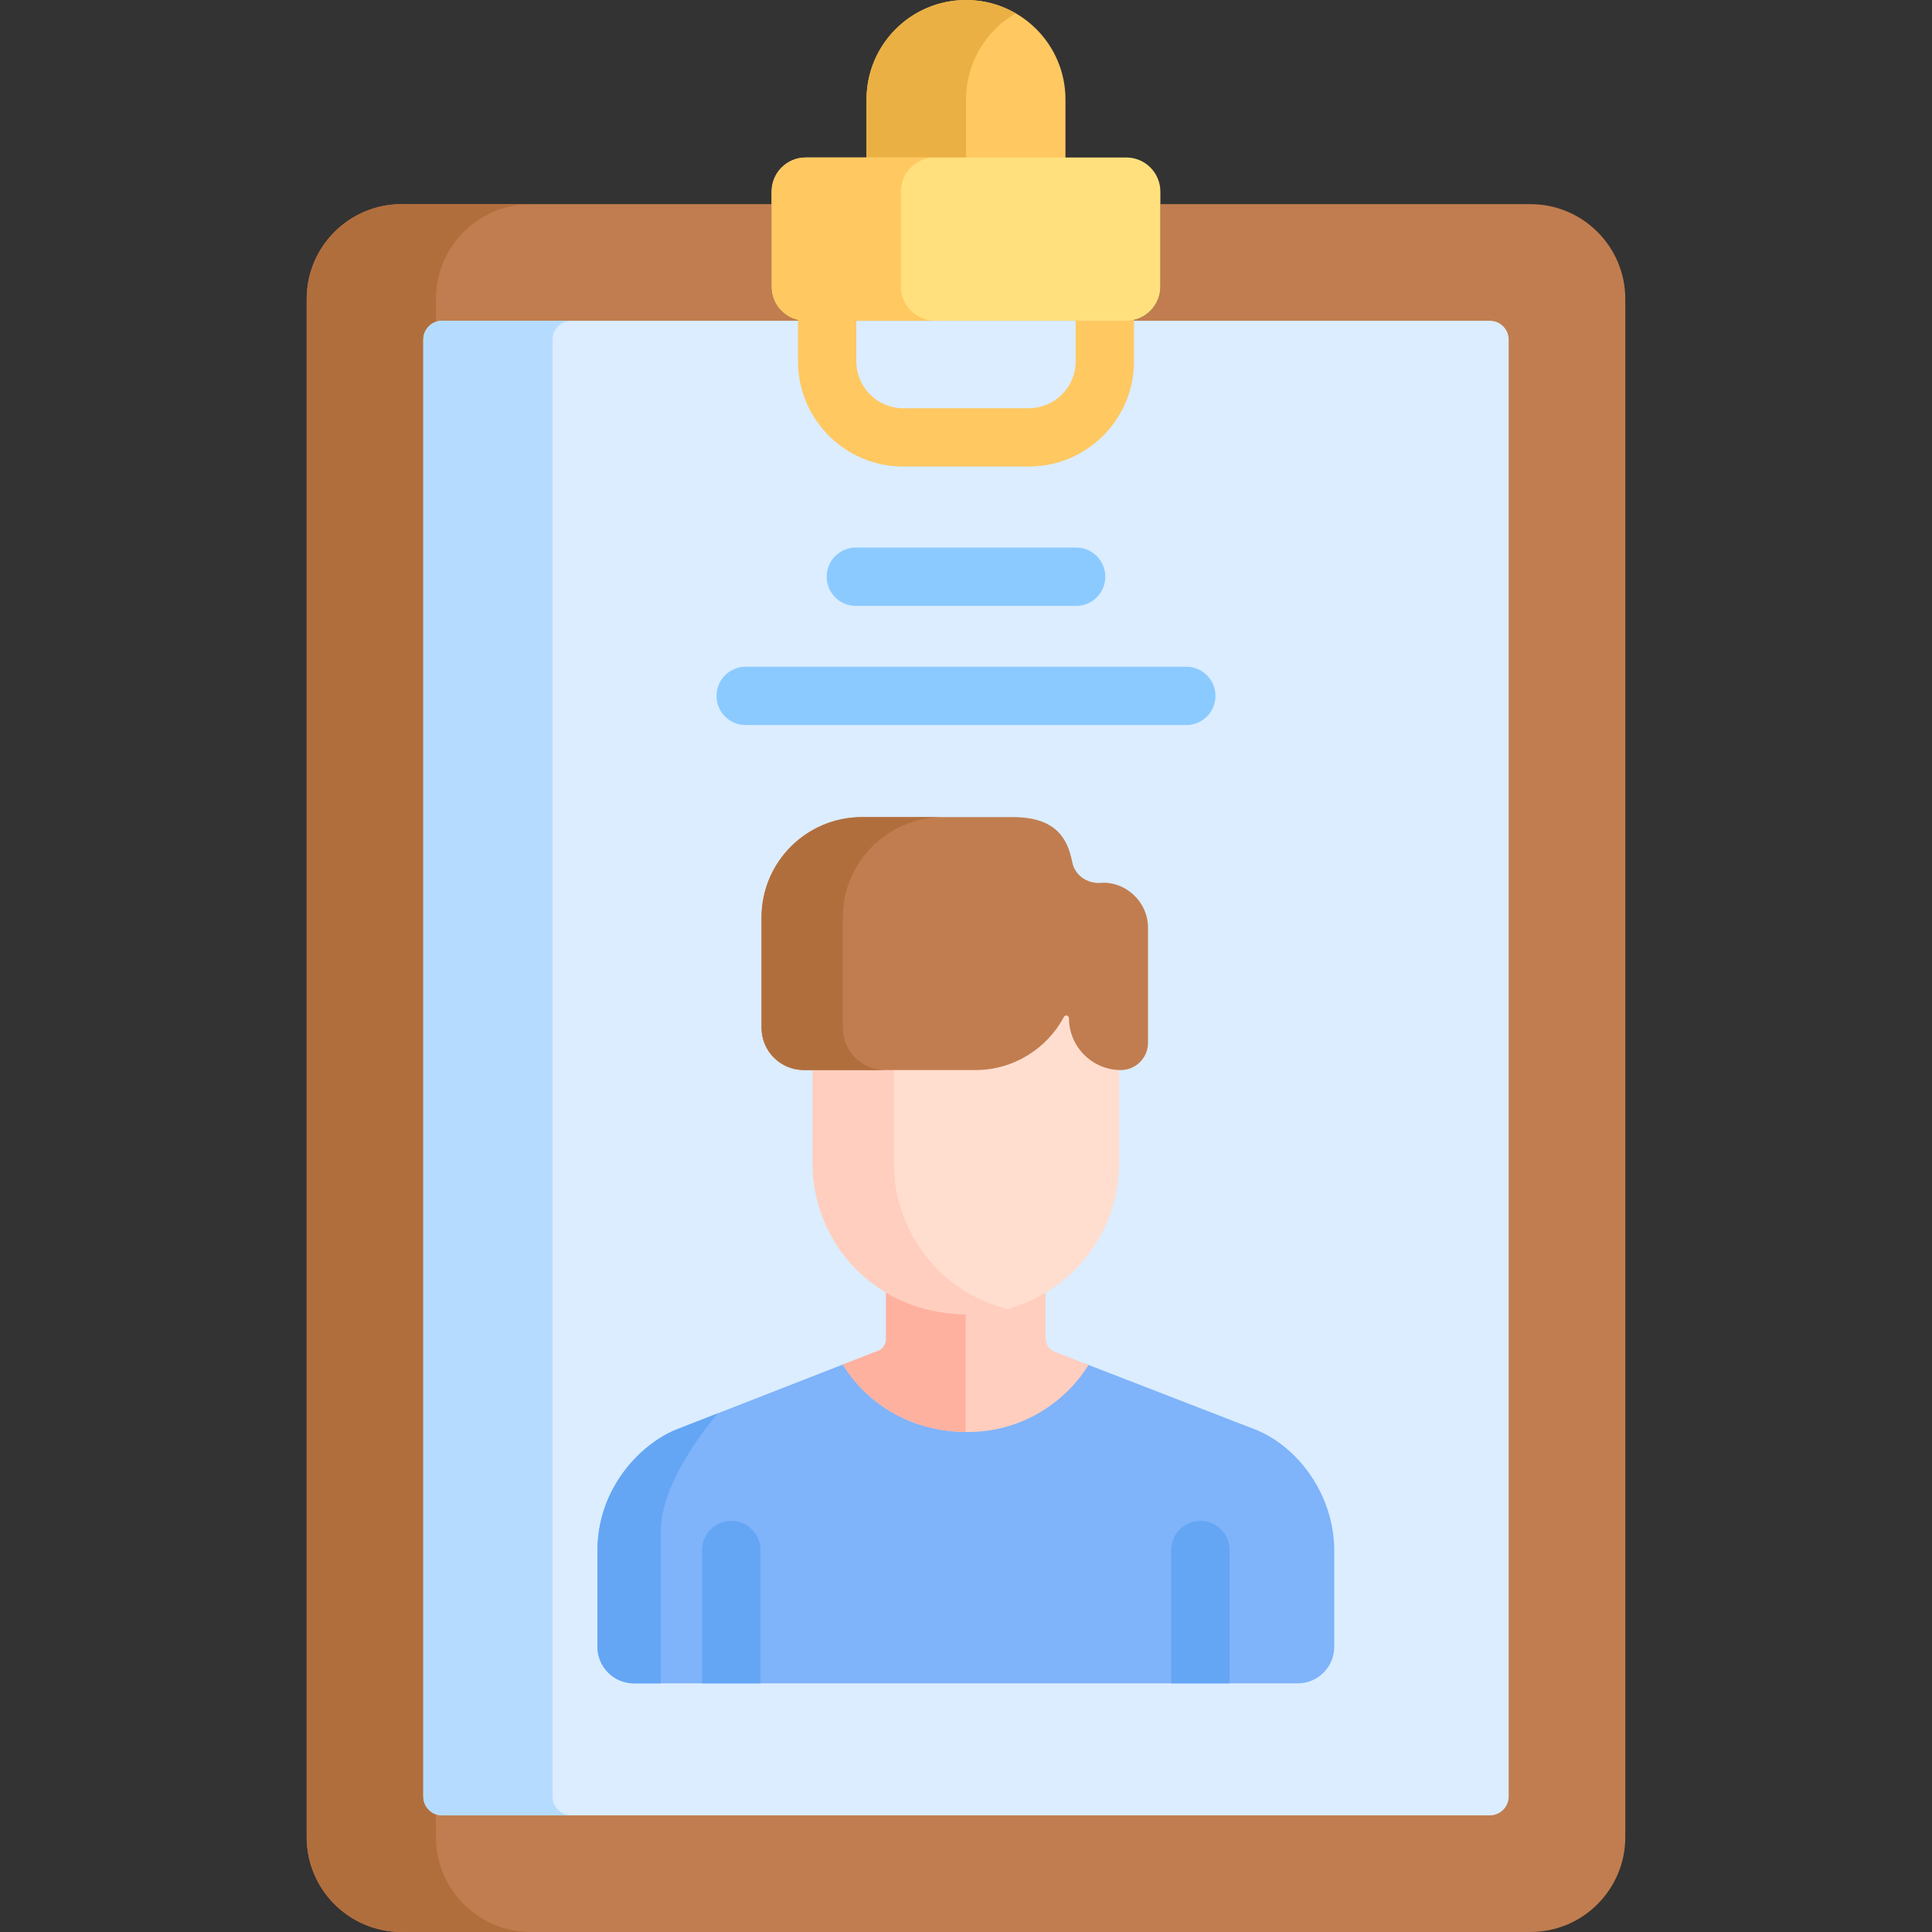 <!-- icon666.com - MILLIONS vector ICONS FREE --><svg id="Capa_1" enable-background="new 0 0 512 512" viewBox="0 0 512 512" xmlns="http://www.w3.org/2000/svg"><rect x="0" y="0" width="512" height="512" fill="#333333" stroke="none"/><g><path d="m405.567 54.099h-98.058v21.87c0 4.99-4.045 9.036-9.036 9.036h-84.947c-4.99 0-9.036-4.045-9.036-9.036v-21.87h-98.059c-13.893 0-25.156 11.263-25.156 25.156v407.588c0 13.893 11.263 25.156 25.156 25.156h299.135c13.893 0 25.156-11.263 25.156-25.156v-407.587c.002-13.894-11.261-25.157-25.155-25.157z" fill="#c17d4f"/><g><path d="m115.53 486.844v-407.589c0-13.893 11.263-25.156 25.156-25.156h-34.254c-13.893 0-25.156 11.263-25.156 25.156v407.588c0 13.893 11.263 25.156 25.156 25.156h34.254c-13.893.001-25.156-11.262-25.156-25.155z" fill="#b16e3d"/></g><path d="m394.817 85.004h-277.634c-2.762 0-5.001 2.239-5.001 5.001v386.088c0 2.762 2.239 5.001 5.001 5.001h277.634c2.762 0 5.001-2.239 5.001-5.001v-386.087c0-2.762-2.239-5.002-5.001-5.002z" fill="#dbedff"/><path d="m146.435 476.093v-386.087c0-2.762 2.239-5.001 5.001-5.001h-34.254c-2.762 0-5.001 2.239-5.001 5.001v386.088c0 2.762 2.239 5.001 5.001 5.001h34.254c-2.762 0-5.001-2.24-5.001-5.002z" fill="#b5dcff"/><path d="m256 0c-14.558 0-26.36 11.802-26.36 26.36v15.377l2.185 2.562h46.358l4.177-2.562v-15.377c0-14.558-11.802-26.36-26.36-26.36z" fill="#ffc861"/><path d="m256 26.36c0-9.755 5.303-18.267 13.18-22.825-3.878-2.244-8.377-3.535-13.18-3.535-14.558 0-26.36 11.802-26.36 26.36v15.377l2.185 2.562h26.36l-2.185-2.562z" fill="#ebb044"/><g><path d="m272.658 123.636h-33.316c-15.363 0-27.861-12.498-27.861-27.86v-17.481c0-4.268 3.459-7.726 7.726-7.726s7.726 3.459 7.726 7.726v17.481c0 6.841 5.566 12.407 12.408 12.407h33.316c6.842 0 12.408-5.566 12.408-12.407v-17.824c0-4.268 3.459-7.726 7.726-7.726s7.726 3.459 7.726 7.726v17.824c.001 15.362-12.497 27.86-27.859 27.86z" fill="#ffc861"/></g><path d="m332.926 378.939c-1.981-.768-31.12-12.052-45.536-17.635-6.818 9.748-18.112 16.145-30.885 16.145-14.172 0-25.411-6.64-32.068-16.258l-45.443 17.748c-8.836 3.636-20.666 15.077-20.666 32.054v25.421c0 5.356 4.342 9.698 9.698 9.698h175.867c5.356 0 9.698-4.342 9.698-9.698v-25.421c.001-14.621-9.36-27.402-20.665-32.054z" fill="#7fb3fa"/><path d="m201.523 446.112v-35.34c0-4.268-3.459-7.726-7.726-7.726s-7.726 3.459-7.726 7.726v35.34z" fill="#64a6f4"/><path d="m325.85 446.112v-35.34c0-4.268-3.459-7.726-7.726-7.726s-7.726 3.459-7.726 7.726v35.34z" fill="#64a6f4"/><path d="m277.089 354.706-.004-14.172c-6.011 3.608-13.039 5.688-20.546 5.688-8.283 0-15.621-2.14-21.732-5.758v14.218c0 1.574-.757 2.502-1.628 3.093l-9.824 3.837c6.48 10.497 18.185 17.896 33.15 17.896 13.476 0 25.317-7.115 31.979-17.782-4.875-1.888-8.329-3.226-8.953-3.467-1.464-.565-2.437-1.974-2.442-3.553z" fill="#ffcebe"/><path d="m255.92 346.202c-8.026-.105-15.156-2.211-21.112-5.737v14.218c0 1.574-.757 2.502-1.628 3.093l-9.824 3.837c6.395 10.358 17.883 17.685 32.565 17.878v-33.289z" fill="#ffb1a0"/><path d="m283.286 266.74c0-.737-.986-.99-1.333-.341-4.48 8.38-13.31 14.084-23.477 14.084h-43.144v27.752c0 20.931 16.4 40.048 41.208 40.048 22.083 0 40.049-17.966 40.049-40.048v-27.775c-7.356-.236-13.303-6.31-13.303-13.72z" fill="#ffdecf"/><g><path d="m236.872 308.234v-27.752h-21.54v27.752c0 20.931 16.4 40.048 41.207 40.048 3.597 0 7.082-.484 10.401-1.378-18.457-4.737-30.068-21.06-30.068-38.67z" fill="#ffcebe"/></g><path d="m291.741 233.968c-3.601.277-6.904-1.987-7.597-5.531-1.167-5.969-4.122-11.892-15.666-11.892h-40.049c-14.698 0-26.614 11.915-26.614 26.614v29.208c0 6.189 5.017 11.206 11.206 11.206h45.455c10.167 0 18.997-5.704 23.477-14.084.347-.65 1.333-.396 1.333.341 0 7.559 6.184 13.743 13.743 13.743 3.962 0 7.204-3.242 7.204-7.204v-30.48c0-7.18-6.265-12.4-12.492-11.921z" fill="#c17d4f"/><g><path d="m223.355 272.367v-29.208c0-14.699 11.915-26.614 26.614-26.614h-21.54c-14.698 0-26.614 11.915-26.614 26.614v29.208c0 6.189 5.017 11.206 11.206 11.206h21.54c-6.189 0-11.206-5.017-11.206-11.206z" fill="#b16e3d"/></g><path d="m178.994 378.939c-8.836 3.636-20.666 15.077-20.666 32.054v25.421c0 5.356 4.342 9.698 9.698 9.698h7.098c0-12.43 0-30.064 0-40.292 0-11.096 8.888-23.779 15.06-31.252z" fill="#64a6f4"/><g><path d="m314.387 192.143h-116.774c-4.267 0-7.726-3.459-7.726-7.726 0-4.268 3.459-7.726 7.726-7.726h116.773c4.267 0 7.726 3.459 7.726 7.726.001 4.267-3.458 7.726-7.725 7.726z" fill="#8bcaff"/></g><g><path d="m285.193 160.561h-58.387c-4.267 0-7.726-3.459-7.726-7.726s3.459-7.726 7.726-7.726h58.387c4.267 0 7.726 3.459 7.726 7.726s-3.458 7.726-7.726 7.726z" fill="#8bcaff"/></g><path d="m298.473 41.737h-84.947c-4.99 0-9.036 4.045-9.036 9.036v25.196c0 4.99 4.045 9.036 9.036 9.036h84.947c4.99 0 9.036-4.045 9.036-9.036v-25.196c0-4.991-4.045-9.036-9.036-9.036z" fill="#ffe07d"/><path d="m238.744 75.969v-25.196c0-4.99 4.045-9.036 9.036-9.036h-34.254c-4.99 0-9.036 4.045-9.036 9.036v25.196c0 4.99 4.045 9.036 9.036 9.036h34.254c-4.99 0-9.036-4.046-9.036-9.036z" fill="#ffc861"/></g></svg>